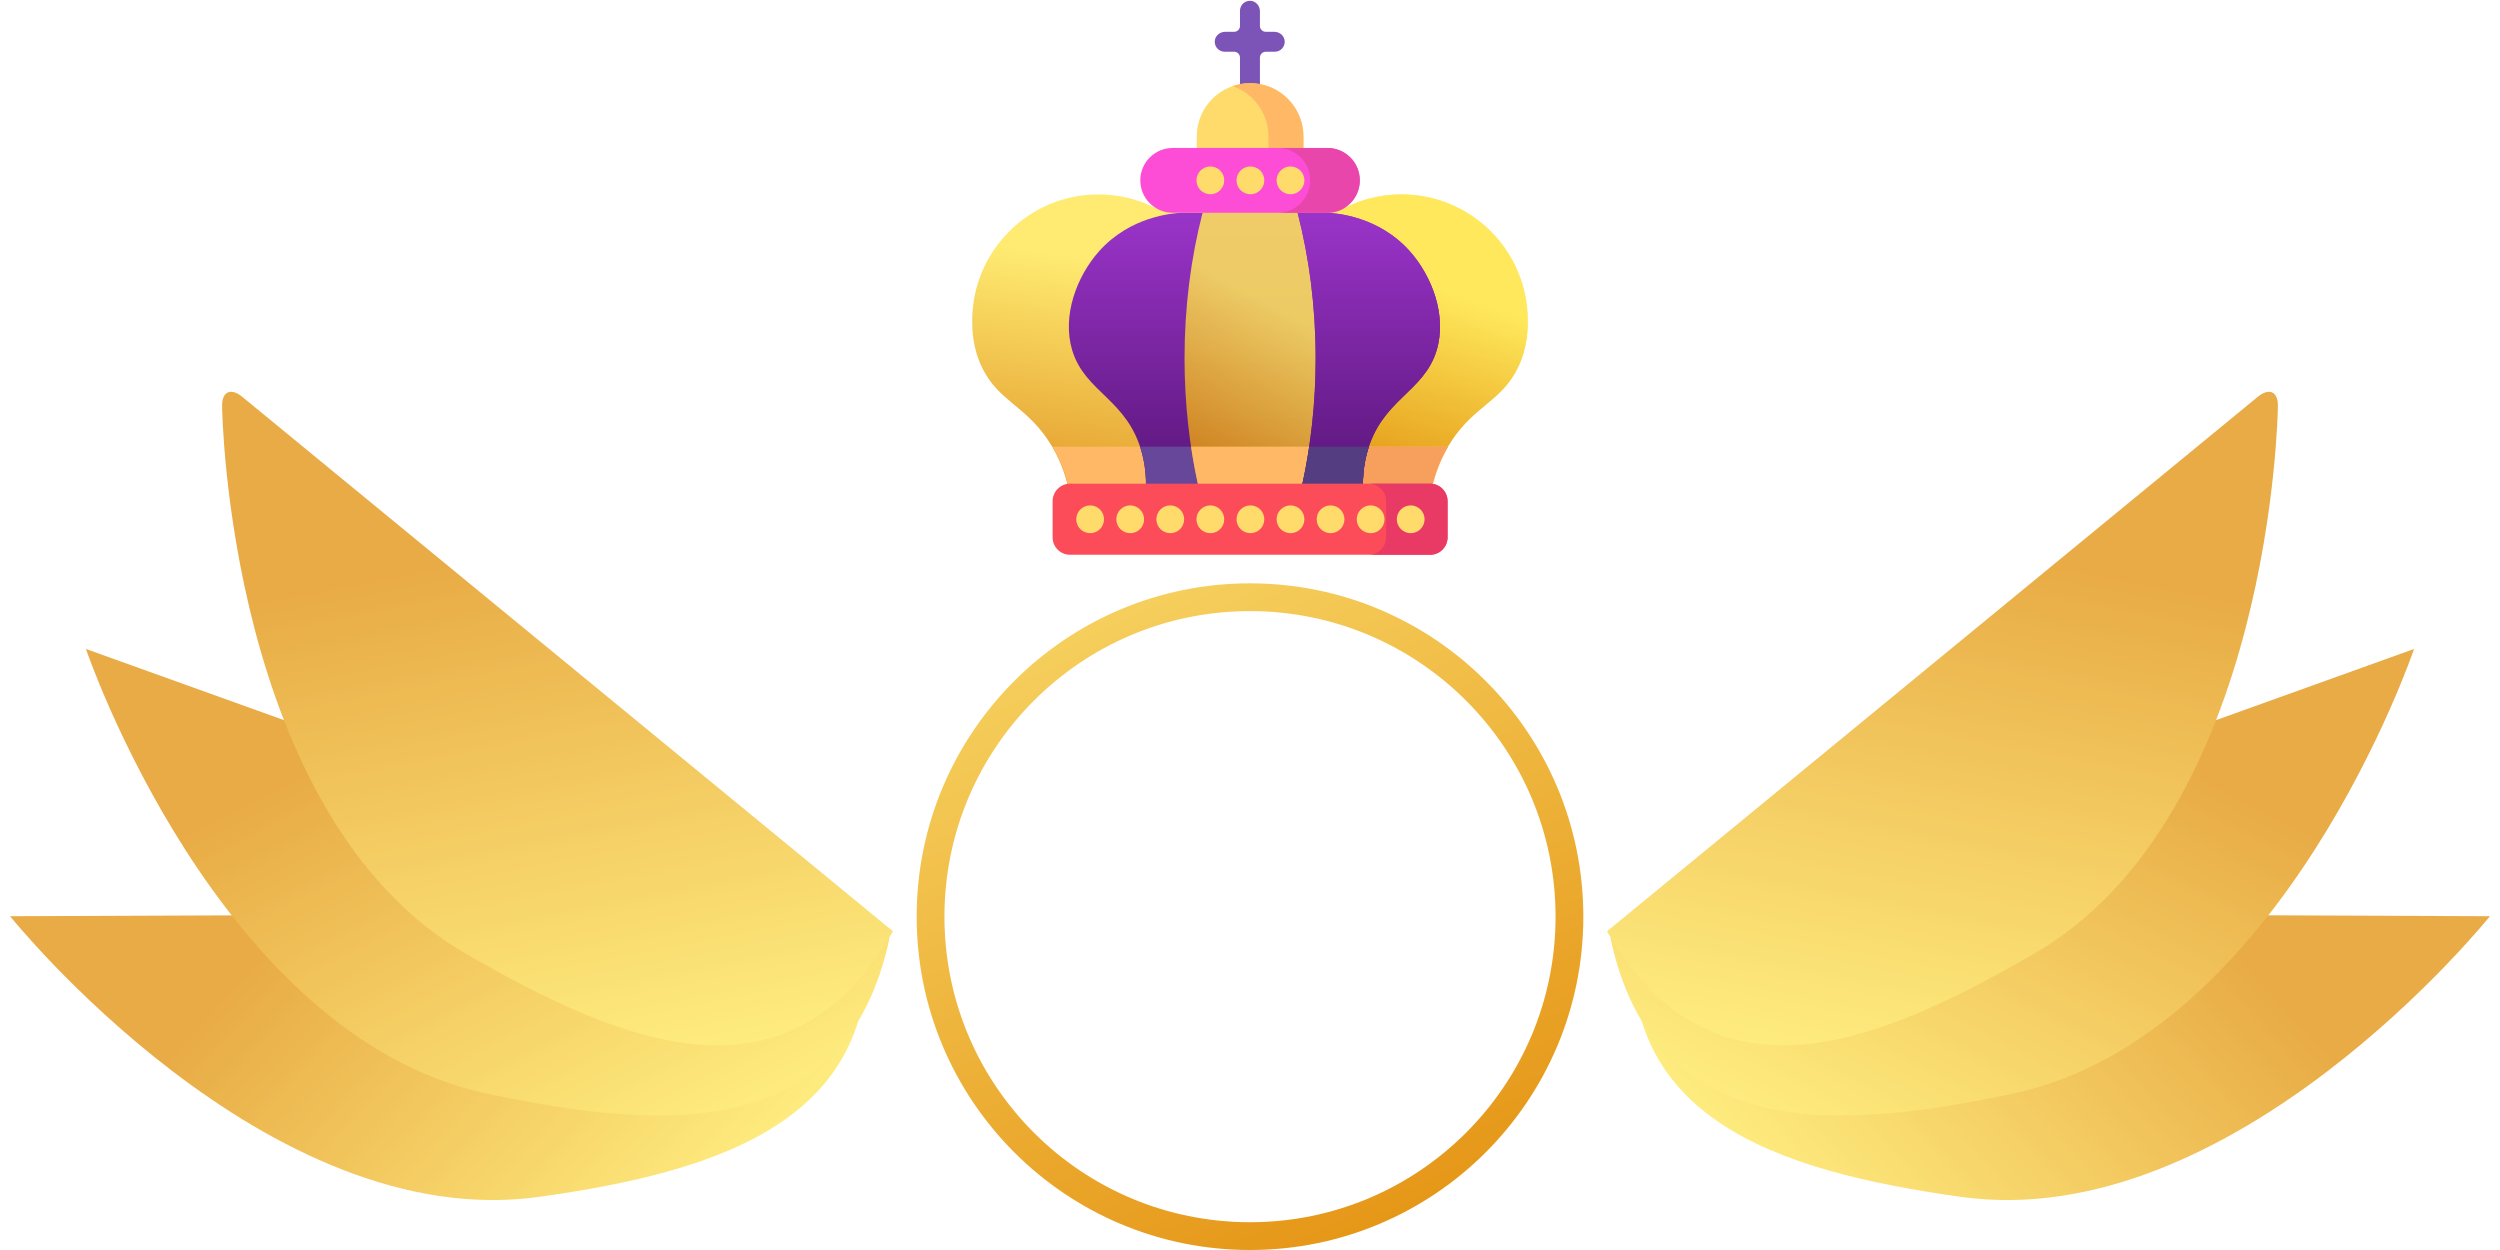 <?xml version="1.0" encoding="UTF-8"?>
<svg width="180px" height="90px" viewBox="0 0 180 90" version="1.1" xmlns="http://www.w3.org/2000/svg" xmlns:xlink="http://www.w3.org/1999/xlink">
    <!-- Generator: Sketch 47.1 (45422) - http://www.bohemiancoding.com/sketch -->
    <title>bg_first_gastby_ranking</title>
    <desc>Created with Sketch.</desc>
    <defs>
        <linearGradient x1="18.634%" y1="-8.804%" x2="74.924%" y2="112.311%" id="linearGradient-1">
            <stop stop-color="#F8D666" offset="0%"></stop>
            <stop stop-color="#E38F0E" offset="100%"></stop>
        </linearGradient>
        <linearGradient x1="92.617%" y1="60.477%" x2="14.905%" y2="100%" id="linearGradient-2">
            <stop stop-color="#E1900A" offset="0%"></stop>
            <stop stop-color="#FFE858" offset="100%"></stop>
        </linearGradient>
        <linearGradient x1="31.55%" y1="100%" x2="50%" y2="29.484%" id="linearGradient-3">
            <stop stop-color="#E1900A" offset="0%"></stop>
            <stop stop-color="#FFE858" offset="100%"></stop>
        </linearGradient>
        <linearGradient x1="50%" y1="0%" x2="50%" y2="100%" id="linearGradient-4">
            <stop stop-color="#9A34C9" offset="0%"></stop>
            <stop stop-color="#5A167A" offset="100%"></stop>
        </linearGradient>
    </defs>
    <g id="six" stroke="none" stroke-width="1" fill="none" fill-rule="evenodd">
        <g id="bg_first_gastby_ranking" transform="translate(-1, 0)">
            <circle id="Oval-8" stroke="url(#linearGradient-1)" stroke-width="2" cx="91" cy="66" r="23"></circle>
            <g id="Group-2-Copy" transform="translate(35.5, 59.5) scale(-1, 1) translate(-35.5, -59.5) translate(0, 27)" fill="url(#linearGradient-2)" opacity="0.76">
                <path d="M7,43 C7,57.912 19.631,60 33,60 C52.882,60 67.921,34.689 67.921,34.689" id="Oval-9" transform="translate(38, 46.5) rotate(8) translate(-38, -46.5) "></path>
                <path d="M6,34 C6,48.912 18.631,51 32,51 C51.882,51 66.921,25.689 66.921,25.689" id="Oval-9-Copy" transform="translate(37, 37.5) rotate(-12) translate(-37, -37.5) "></path>
                <path d="M3.331,24.351 C3.331,39.263 15.744,41.126 29.113,41.126 C48.995,41.126 64.034,15.815 64.034,15.815 C64.63,14.883 64.228,14.273 63.144,14.452 L3.331,24.351 Z" id="Oval-9-Copy-2" transform="translate(33.82, 27.774) rotate(-30) translate(-33.82, -27.774) "></path>
            </g>
            <g id="Group-2-Copy-2" transform="translate(111, 27)" fill="url(#linearGradient-2)" opacity="0.76">
                <path d="M7,43 C7,57.912 19.631,60 33,60 C52.882,60 67.921,34.689 67.921,34.689" id="Oval-9" transform="translate(38, 46.5) rotate(8) translate(-38, -46.5) "></path>
                <path d="M6,34 C6,48.912 18.631,51 32,51 C51.882,51 66.921,25.689 66.921,25.689" id="Oval-9-Copy" transform="translate(37, 37.5) rotate(-12) translate(-37, -37.5) "></path>
                <path d="M3.331,24.351 C3.331,39.263 15.744,41.126 29.113,41.126 C48.995,41.126 64.034,15.815 64.034,15.815 C64.63,14.883 64.228,14.273 63.144,14.452 L3.331,24.351 Z" id="Oval-9-Copy-2" transform="translate(33.82, 27.774) rotate(-30) translate(-33.82, -27.774) "></path>
            </g>
            <g id="002-shapes" transform="translate(71, 0)" fill-rule="nonzero">
                <path d="M21.753,2.29 L21.136,2.29 C20.903,2.29 20.715,2.101 20.715,1.868 L20.715,0.805 C20.715,0.412 20.412,0.069 20.019,0.058 C19.613,0.045 19.279,0.371 19.279,0.775 L19.279,1.868 C19.279,2.101 19.091,2.29 18.858,2.29 L18.209,2.29 C17.816,2.29 17.473,2.593 17.462,2.985 C17.449,3.392 17.775,3.725 18.179,3.725 L18.858,3.725 C19.091,3.725 19.279,3.914 19.279,4.147 L19.279,5.958 C19.279,6.351 19.582,6.694 19.975,6.706 C20.381,6.718 20.715,6.392 20.715,5.988 L20.715,4.147 C20.715,3.914 20.903,3.725 21.136,3.725 L21.783,3.725 C22.187,3.725 22.513,3.392 22.5,2.985 C22.488,2.593 22.146,2.29 21.753,2.29 Z" id="Shape" fill="#7C54B8"></path>
                <path d="M26.697,15.03 C27.957,14.37 29.39,13.997 30.91,13.997 C35.93,13.997 40,18.067 40,23.087 C40,23.546 40.024,24.987 39.267,26.514 C38.103,28.862 36.206,29.208 34.547,31.68 C33.697,32.947 33.304,34.177 33.106,35.017 L6.894,35.017 C6.696,34.177 6.303,32.947 5.453,31.68 C3.794,29.208 1.897,28.862 0.733,26.514 C-0.024,24.987 7.81249999e-05,23.545 7.81249999e-05,23.087 C7.81249999e-05,18.067 4.07,13.997 9.09,13.997 C10.61,13.997 12.043,14.37 13.303,15.03" id="Shape" fill="url(#linearGradient-3)" opacity="0.846"></path>
                <g id="Group" transform="translate(5.781, 13.984)">
                    <path d="M34.216,9.102 C34.216,4.082 30.146,0.012 25.126,0.012 C23.605,0.012 22.172,0.386 20.913,1.045 L17.831,1.045 C20.731,2.564 22.71,5.602 22.71,9.102 C22.71,9.561 22.734,11.003 21.977,12.529 C20.813,14.877 22.228,15.223 20.569,17.696 C19.719,18.963 19.326,20.192 19.127,21.032 L27.321,21.032 C27.52,20.192 27.912,18.963 28.762,17.696 C30.422,15.223 32.319,14.877 33.483,12.529 C34.24,11.003 34.216,9.561 34.216,9.102 Z" id="Shape" fill="url(#linearGradient-3)" opacity="0.846"></path>
                    <path d="M0.004,18.174 C0.649,19.268 0.97,20.299 1.144,21.032 L27.355,21.032 C27.528,20.299 27.85,19.268 28.495,18.174 L0.004,18.174 Z" id="Shape" fill="#FFB966"></path>
                </g>
                <path d="M33.102,35.017 C33.276,34.283 33.598,33.252 34.243,32.159 L26.049,32.159 C25.404,33.252 25.082,34.283 24.909,35.017 L33.102,35.017 Z" id="Shape" fill="#F7A05E"></path>
                <path d="M23.848,10.654 L16.165,10.654 L16.165,9.83 C16.165,7.708 17.885,5.989 20.007,5.989 L20.007,5.989 C22.128,5.989 23.848,7.708 23.848,9.83 L23.848,10.654 Z" id="Shape" fill="#FFDB6C"></path>
                <path d="M20.007,5.989 L20.007,5.989 C19.565,5.989 19.142,6.064 18.747,6.201 C20.249,6.723 21.328,8.15 21.328,9.83 L21.328,10.654 L23.848,10.654 L23.848,9.83 C23.848,7.708 22.128,5.989 20.007,5.989 Z" id="Shape" fill="#FFB966"></path>
                <path d="M15.072,15.319 C14.427,15.352 11.369,15.576 9.13,18.093 C7.544,19.876 6.445,22.722 7.2,25.222 C8.125,28.28 11.198,28.746 12.224,32.637 C12.481,33.611 12.518,34.472 12.511,35.017 L28.13,35.017 C28.123,34.472 28.16,33.611 28.417,32.637 C29.443,28.746 32.516,28.28 33.44,25.222 C34.196,22.722 33.097,19.876 31.511,18.093 C29.271,15.576 26.214,15.352 25.569,15.319" id="Shape" fill="url(#linearGradient-4)"></path>
                <path d="M28.561,32.159 L12.08,32.159 C12.131,32.313 12.18,32.471 12.224,32.637 C12.481,33.611 12.518,34.472 12.511,35.017 L28.13,35.017 C28.123,34.472 28.16,33.611 28.417,32.637 C28.461,32.471 28.51,32.313 28.561,32.159 Z" id="Shape" fill="#674799"></path>
                <path d="M16.586,15.319 C15.748,18.562 15.286,22.096 15.286,25.796 C15.286,29.026 15.638,32.122 16.286,35.017 L23.728,35.017 C24.375,32.122 24.727,29.026 24.727,25.796 C24.727,22.096 24.266,18.562 23.427,15.319 L16.586,15.319 Z" id="Shape" fill="url(#linearGradient-3)" opacity="0.846"></path>
                <path d="M16.286,35.017 L23.728,35.017 C23.936,34.084 24.114,33.131 24.259,32.159 L15.754,32.159 C15.9,33.131 16.077,34.084 16.286,35.017 Z" id="Shape" fill="#FFB966"></path>
                <path d="M31.511,18.093 C29.271,15.576 26.214,15.352 25.569,15.319 L23.427,15.319 C24.265,18.562 24.727,22.096 24.727,25.796 C24.727,29.016 24.377,32.129 23.734,35.017 L28.13,35.017 C28.123,34.472 28.16,33.611 28.417,32.637 C29.443,28.746 32.516,28.28 33.44,25.222 C34.196,22.722 33.097,19.876 31.511,18.093 Z" id="Shape" fill="url(#linearGradient-4)"></path>
                <path d="M28.561,32.159 L24.262,32.159 C24.117,33.132 23.941,34.086 23.734,35.017 L28.13,35.017 C28.123,34.472 28.16,33.611 28.417,32.637 C28.461,32.471 28.51,32.313 28.561,32.159 Z" id="Shape" fill="#553D82"></path>
                <path d="M25.578,15.319 L14.435,15.319 C13.147,15.319 12.102,14.274 12.102,12.986 L12.102,12.986 C12.102,11.698 13.147,10.653 14.435,10.653 L25.578,10.653 C26.867,10.653 27.911,11.698 27.911,12.986 L27.911,12.986 C27.911,14.274 26.866,15.319 25.578,15.319 Z" id="Shape" fill="#FD4DD7"></path>
                <path d="M25.569,10.654 L22,10.654 C23.288,10.654 24.332,11.698 24.332,12.986 L24.332,12.986 C24.332,14.274 23.288,15.319 22,15.319 L25.569,15.319 C26.857,15.319 27.901,14.274 27.901,12.986 L27.901,12.986 C27.901,11.698 26.857,10.654 25.569,10.654 Z" id="Shape" fill="#E846AA"></path>
                <g id="Group" transform="translate(16.406, 12.266)" fill="#FFDB6C">
                    <circle id="Oval" cx="0.739" cy="0.72" r="1"></circle>
                    <circle id="Oval" cx="3.624" cy="0.72" r="1"></circle>
                    <circle id="Oval" cx="6.51" cy="0.72" r="1"></circle>
                </g>
                <path d="M32.972,34.825 L7.042,34.825 C6.349,34.825 5.788,35.395 5.788,36.087 L5.788,38.689 C5.788,39.382 6.349,39.943 7.042,39.943 L32.972,39.943 C33.664,39.943 34.225,39.381 34.225,38.689 L34.225,36.087 C34.225,35.395 33.664,34.825 32.972,34.825 Z" id="Shape" fill="#FC4C59"></path>
                <path d="M32.972,34.825 L28.546,34.825 C29.239,34.825 29.8,35.395 29.8,36.087 L29.8,38.689 C29.8,39.382 29.239,39.943 28.546,39.943 L32.972,39.943 C33.664,39.943 34.225,39.381 34.225,38.689 L34.225,36.087 C34.225,35.395 33.664,34.825 32.972,34.825 Z" id="Shape" fill="#E83A64"></path>
                <g id="Group" transform="translate(7.734, 36.641)" fill="#FFDB6C">
                    <circle id="Oval" cx="0.756" cy="0.748" r="1"></circle>
                    <circle id="Oval" cx="3.641" cy="0.748" r="1"></circle>
                    <circle id="Oval" cx="6.526" cy="0.748" r="1"></circle>
                    <circle id="Oval" cx="9.411" cy="0.748" r="1"></circle>
                    <circle id="Oval" cx="12.296" cy="0.748" r="1"></circle>
                    <circle id="Oval" cx="15.182" cy="0.748" r="1"></circle>
                    <circle id="Oval" cx="20.951" cy="0.748" r="1"></circle>
                    <circle id="Oval" cx="18.066" cy="0.748" r="1"></circle>
                    <circle id="Oval" cx="23.836" cy="0.748" r="1"></circle>
                </g>
            </g>
        </g>
    </g>
</svg>